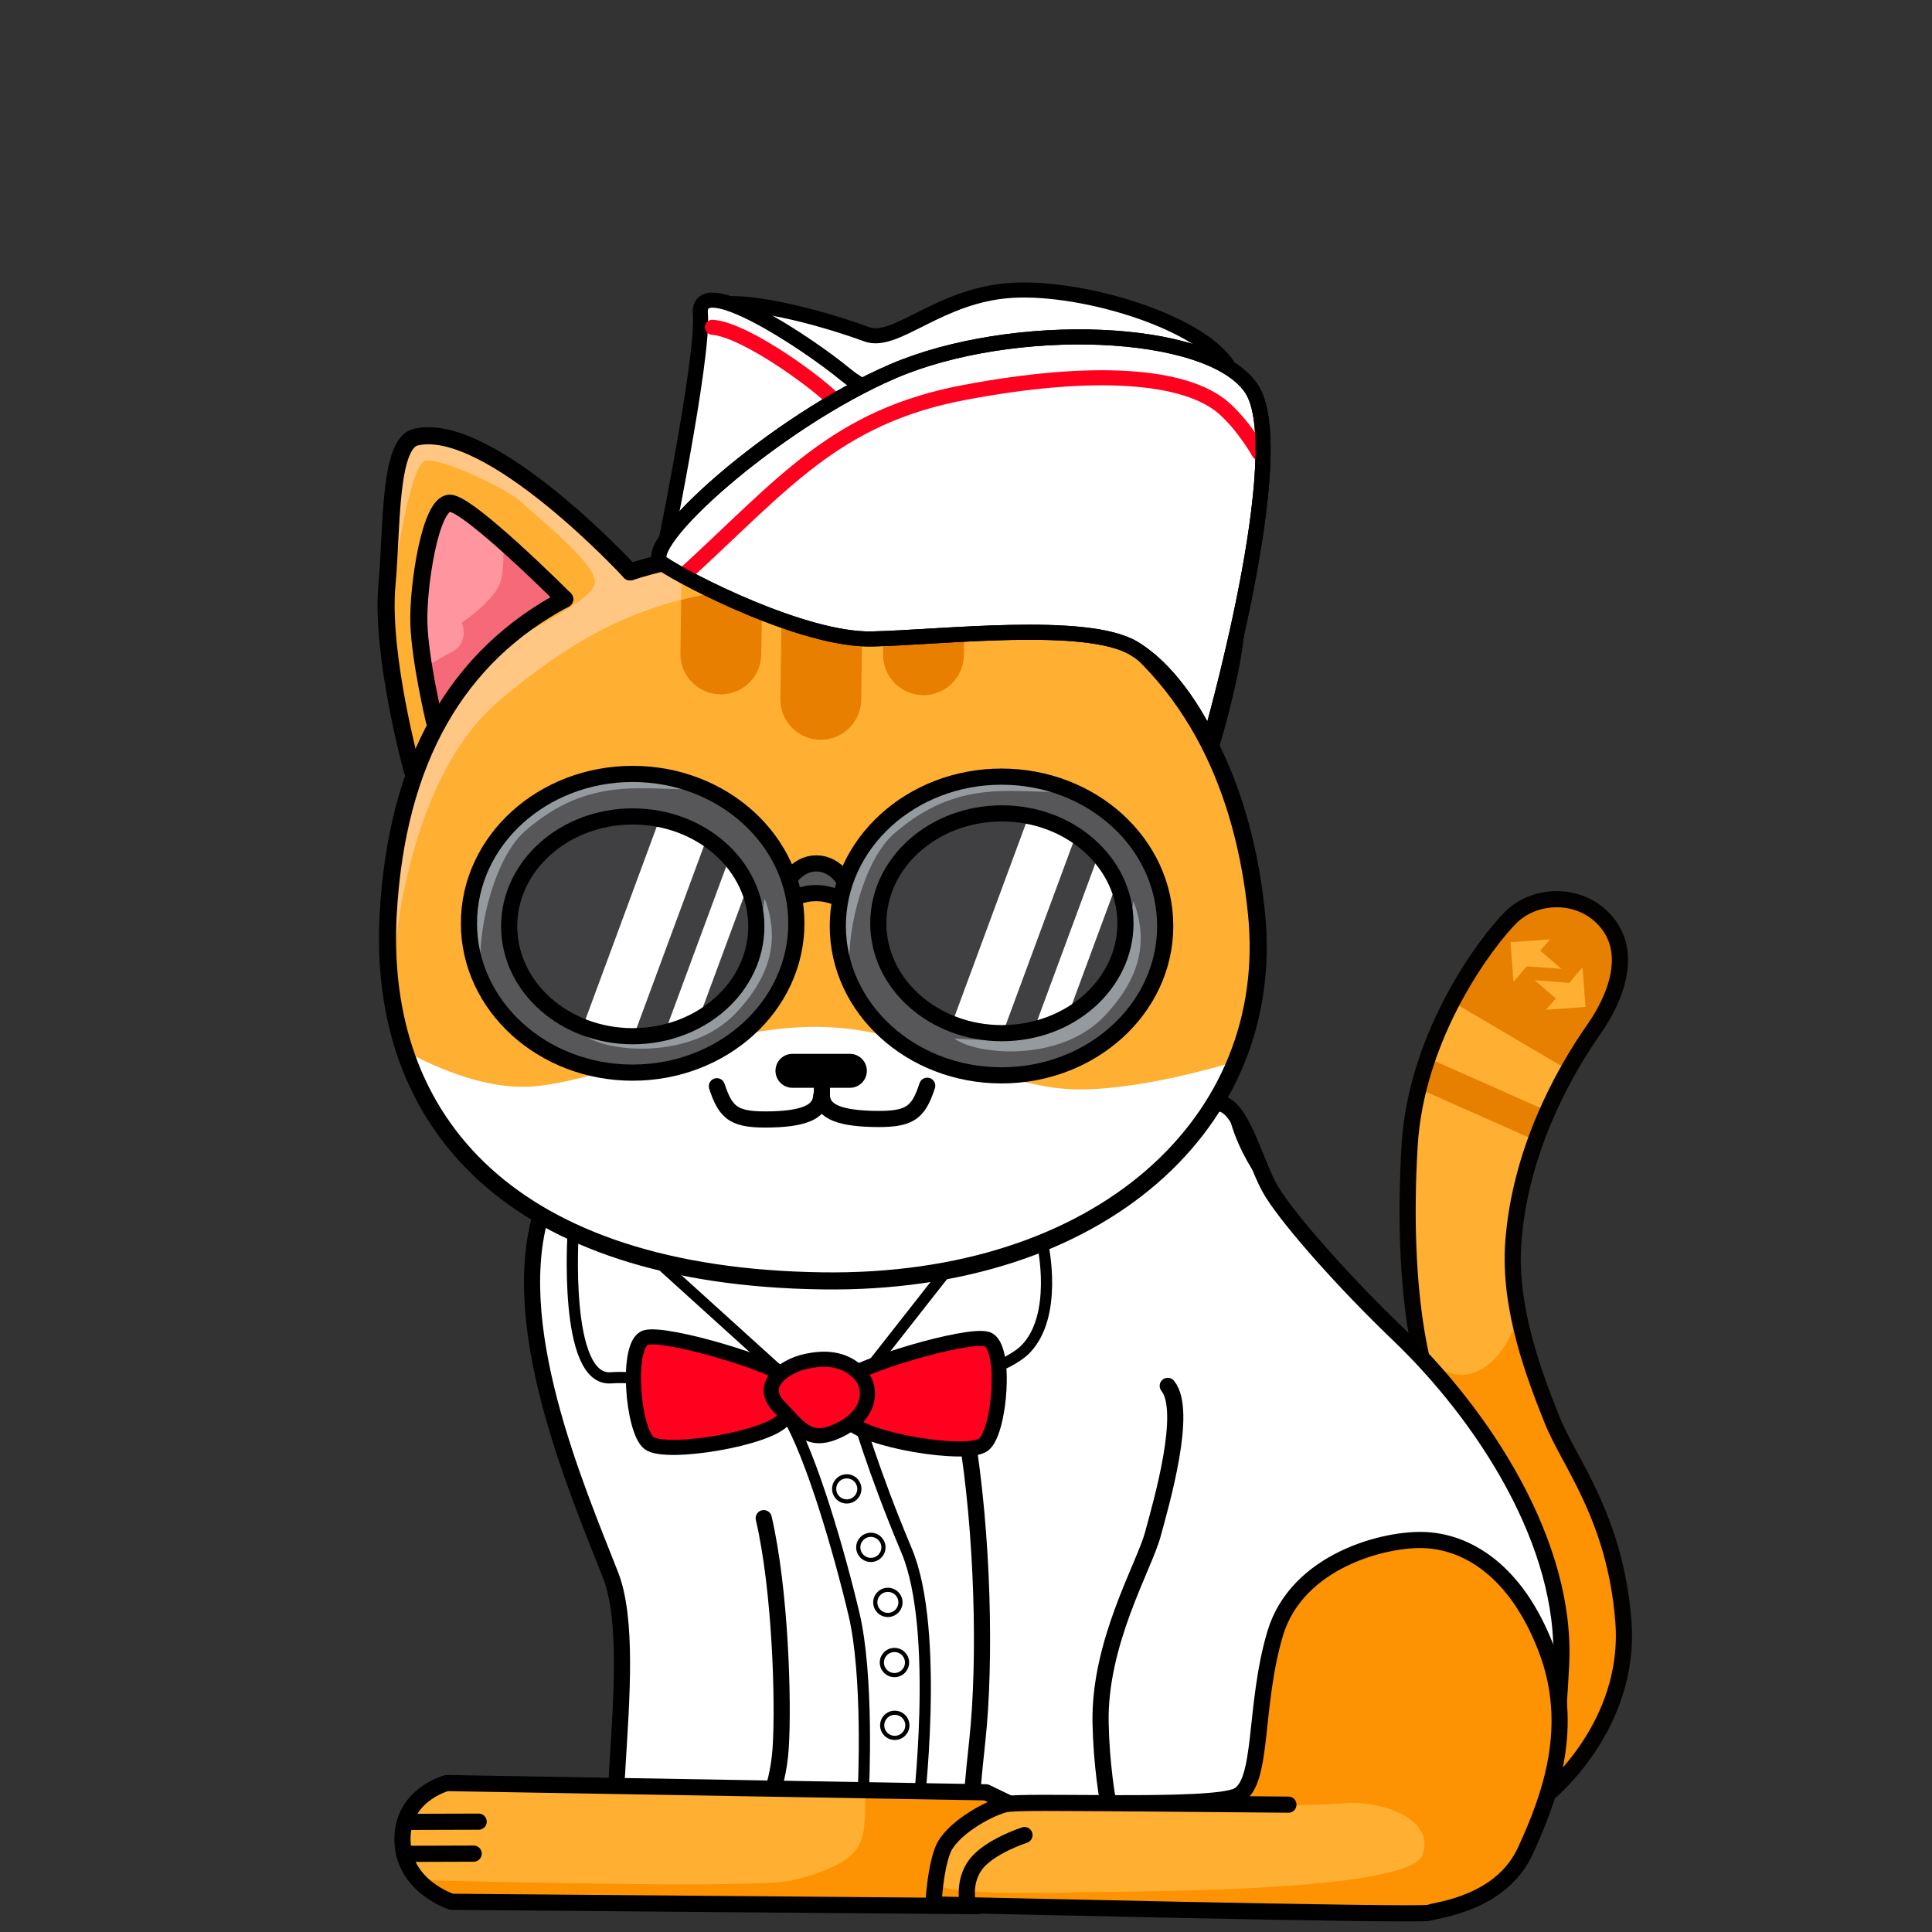 <?xml version="1.0" encoding="UTF-8" standalone="no"?><!DOCTYPE svg PUBLIC "-//W3C//DTD SVG 1.1//EN" "http://www.w3.org/Graphics/SVG/1.1/DTD/svg11.dtd"><svg width="100%" height="100%" viewBox="0 0 250 250" version="1.1" xmlns="http://www.w3.org/2000/svg" xmlns:xlink="http://www.w3.org/1999/xlink" xml:space="preserve" xmlns:serif="http://www.serif.com/" style="fill-rule:evenodd;clip-rule:evenodd;stroke-linecap:round;stroke-linejoin:round;stroke-miterlimit:1.5;"><rect x="0" y="0" width="250" height="250" fill="#333333" stroke="none"/><rect id="zeek-ice-cream" x="0" y="0" width="250" height="250" style="fill:none;"/><g id="Zeek"><path id="Tail" d="M200.396,232.021c0,0 10.717,-8.707 9.669,-22.207c-1.049,-13.5 -7.009,-20.533 -9.213,-26.051c-2.204,-5.519 -5.677,-14.41 -5.029,-23.045c0.867,-11.564 6.214,-21.521 10.48,-27.613c2.404,-3.434 5.691,-10.207 0.745,-14.656c-3.28,-2.951 -8.553,-2.699 -11.533,0.245c-2.98,2.943 -12.255,14.986 -13.117,29.622c-1.125,19.112 1.666,31.673 4.853,35.854c3.188,4.18 12.126,20.392 11.717,25.516c-0.408,5.124 1.428,22.335 1.428,22.335Z" style="fill:#fd9203;"/><clipPath id="_clip1"><path id="Tail1" serif:id="Tail" d="M200.396,232.021c0,0 10.717,-8.707 9.669,-22.207c-1.049,-13.5 -7.009,-20.533 -9.213,-26.051c-2.204,-5.519 -5.677,-14.41 -5.029,-23.045c0.867,-11.564 6.214,-21.521 10.48,-27.613c2.404,-3.434 5.691,-10.207 0.745,-14.656c-3.28,-2.951 -8.553,-2.699 -11.533,0.245c-2.98,2.943 -12.255,14.986 -13.117,29.622c-1.125,19.112 1.666,31.673 4.853,35.854c3.188,4.18 12.126,20.392 11.717,25.516c-0.408,5.124 1.428,22.335 1.428,22.335Z"/></clipPath><g clip-path="url(#_clip1)"><path d="M182.739,174.304c3.532,3.28 6.552,5.131 10.18,1.984c3.627,-3.148 5.458,-11.474 6.3,-14.395c0.842,-2.921 6.214,-19.19 9.989,-23.329c3.775,-4.14 8.661,-28.024 0.729,-29.305c-7.932,-1.281 -19.283,1.187 -25.497,10.083c-6.213,8.896 -5.233,51.681 -1.701,54.962Z" style="fill:#ffaf32;"/><path d="M186.645,128.863l18.432,10.864c-0,0 16.61,-22.033 6.049,-26.047c-10.562,-4.015 -17.617,1.898 -20.524,5.451c-2.907,3.554 -3.957,9.732 -3.957,9.732Z" style="fill:#e77f00;"/><path d="M201.727,144.435l-1.662,3.742l-20.666,-9.174l1.661,-3.742l20.667,9.174Z" style="fill:#e77f00;"/><g><path d="M205.168,130.299l-0.389,-5.123l-1.733,2.008l-4.472,-0.348l2.735,2.361l-1.266,1.467l5.125,-0.365Z" style="fill:#ffaf32;"/><path d="M195.456,121.918l0.389,5.123l1.722,-1.996l4.487,0.331l-2.736,-2.361l1.266,-1.467l-5.128,0.37Z" style="fill:#ffaf32;"/></g></g><path id="Tail2" serif:id="Tail" d="M200.396,232.021c0,0 10.717,-8.707 9.669,-22.207c-1.049,-13.5 -7.009,-20.533 -9.213,-26.051c-2.204,-5.519 -5.677,-14.41 -5.029,-23.045c0.867,-11.564 6.214,-21.521 10.48,-27.613c2.404,-3.434 5.691,-10.207 0.745,-14.656c-3.28,-2.951 -8.553,-2.699 -11.533,0.245c-2.98,2.943 -12.255,14.986 -13.117,29.622c-1.125,19.112 1.666,31.673 4.853,35.854c3.188,4.18 12.126,20.392 11.717,25.516c-0.408,5.124 1.428,22.335 1.428,22.335Z" style="fill:none;stroke:#040200;stroke-width:2.09px;"/><path id="Body" d="M132.737,245.663c-16.232,-0.235 -45.663,-0.623 -50.424,-0.691c-6.491,-0.092 1.141,-29.802 -3.31,-41.16c-4.451,-11.359 -13.749,-32.77 -8.691,-47.643c5.058,-14.873 34.205,-2.79 48.846,-5.78c14.641,-2.99 28.137,-8.415 38.624,-7.603c2.98,0.231 4.662,8.022 6.829,11.491c2.504,4.007 9.686,12.02 16.323,18.371c11.063,10.587 21.832,27.102 21.076,42.656c-0.757,15.554 -2.471,30.796 -24.733,30.695c-17.576,-0.08 -34.692,-0.194 -44.54,-0.336Z" style="fill:#fd9203;"/><clipPath id="_clip2"><path id="Body1" serif:id="Body" d="M132.737,245.663c-16.232,-0.235 -45.663,-0.623 -50.424,-0.691c-6.491,-0.092 1.141,-29.802 -3.31,-41.16c-4.451,-11.359 -13.749,-32.77 -8.691,-47.643c5.058,-14.873 34.205,-2.79 48.846,-5.78c14.641,-2.99 28.137,-8.415 38.624,-7.603c2.98,0.231 4.662,8.022 6.829,11.491c2.504,4.007 9.686,12.02 16.323,18.371c11.063,10.587 21.832,27.102 21.076,42.656c-0.757,15.554 -2.471,30.796 -24.733,30.695c-17.576,-0.08 -34.692,-0.194 -44.54,-0.336Z"/></clipPath><g clip-path="url(#_clip2)"><path d="M66.669,150.762c-2.43,5.28 -6.422,19.838 -3.575,27.133c2.846,7.295 3.992,12.59 9.806,18.292c5.815,5.701 6.353,18.432 6.613,23.025c0.26,4.592 -2.465,12.856 1.18,12.371c3.645,-0.484 8.314,3.156 9.876,-5.436c1.562,-8.591 2.777,-12.387 0.555,-23.321c-2.221,-10.935 -0.711,-13.793 3.506,-18.651c4.218,-4.858 20.203,7.045 24.872,4.592c4.669,-2.452 6.96,2.827 6.96,2.827c-0,0 1.874,20.745 1.093,24.744c-0.781,3.999 -0.486,13.73 3.281,10.512c3.766,-3.218 5.172,-12.434 7.376,-18.541c2.204,-6.108 1.25,-16.746 5.624,-20.089c4.373,-3.342 6.491,-2.702 7.359,-8.029c0.867,-5.326 2.621,10.087 9.23,9.006c9.011,-1.474 14.704,1.585 19.477,5.803c4.773,4.217 11.49,10.809 15.916,13.449c4.426,2.64 8.175,11.997 8.175,11.997c-0,-0 5.797,-23.369 -2.743,-35.35c-8.539,-11.981 -26.919,-40.332 -34.278,-44.909c-7.36,-4.577 -18.242,0.109 -18.242,0.109c0,0 -79.631,5.186 -82.061,10.466Z" style="fill:#ffaf32;"/><path d="M167.828,138.681c6.466,14.952 -3.441,21.39 -9.046,27.166" style="fill:none;stroke:#e87f00;stroke-width:13.95px;"/><path d="M178.993,158.323c5.034,15.493 -5.434,20.973 -11.557,26.197" style="fill:none;stroke:#e87f00;stroke-width:13.95px;"/><path d="M194.816,168.53c5.737,15.247 -4.47,21.199 -10.348,26.698" style="fill:none;stroke:#e87f00;stroke-width:13.95px;"/><path d="M84.011,143.718c-1.996,7.888 -6.347,17.182 -5.603,22.192c0.744,5.01 3.087,9.64 7.711,11.515c4.624,1.874 9.571,7.844 13.116,10.879c3.546,3.034 3.249,8.591 9.633,8.267c6.385,-0.323 14.319,-3.012 15.658,-12.128c1.339,-9.116 0.36,-17.261 4.761,-20.865c4.401,-3.604 11.901,-8.982 4.475,-11.057c-7.426,-2.075 -47.755,-16.692 -49.751,-8.803Z" style="fill:#fff;"/><path d="M70.312,156.169c0,-0 -5.081,20.391 1.109,33.066c6.19,12.674 7.576,43.265 7.576,43.265l95.185,5.987l25.818,-3.491c-0,-0 8.063,-26.421 -4.402,-44.929c-12.466,-18.508 -31.838,-32.168 -35.584,-44.831c-3.745,-12.664 -11.687,-2.846 -11.687,-2.846l-78.015,13.779Z" style="fill:#fff;stroke:#000;stroke-width:1.45px;"/><path d="M125.034,185.358c2.17,13.132 2.542,29.612 1.426,39.911c-1.116,10.298 -0.607,8.759 -0.992,11.024c-0.384,2.265 13.253,5.4 13.253,5.4l6.385,-1.094c-0,0 -2.467,-7.23 -2.69,-17.629c-0.224,-10.399 5.628,-20.24 6.756,-24.413c1.128,-4.173 4.575,-16 1.934,-19.224" style="fill:none;stroke:#000;stroke-width:2.09px;"/><path d="M98.826,196.449c2.17,9.339 2.579,23.799 2.195,29.724c-0.385,5.924 -2.703,9.394 -2.703,9.394" style="fill:none;stroke:#000;stroke-width:2.09px;"/></g><path id="Body2" serif:id="Body" d="M132.737,245.663c-16.232,-0.235 -45.663,-0.623 -50.424,-0.691c-6.491,-0.092 1.141,-29.802 -3.31,-41.16c-4.451,-11.359 -13.749,-32.77 -8.691,-47.643c5.058,-14.873 34.205,-2.79 48.846,-5.78c14.641,-2.99 28.137,-8.415 38.624,-7.603c2.98,0.231 4.662,8.022 6.829,11.491c2.504,4.007 9.686,12.02 16.323,18.371c11.063,10.587 21.832,27.102 21.076,42.656c-0.757,15.554 -2.471,30.796 -24.733,30.695c-17.576,-0.08 -34.692,-0.194 -44.54,-0.336Z" style="fill:none;stroke:#000;stroke-width:2.09px;"/><path d="M85.272,163.361l20.26,18.344c0,-0 -20.321,-3.886 -26.486,-3.415c-6.166,0.47 -4.877,-18.837 -4.877,-18.837l11.103,3.908Z" style="fill:none;stroke:#000;stroke-width:1.45px;"/><path d="M101.799,183.051c3.186,5.188 6.883,18.092 8.72,25.874c1.836,7.782 1.301,21.758 1.13,24.123c-0.17,2.364 7.127,1.554 7.127,1.554c-0,-0 2.919,-23.565 -1.459,-33.952c-4.378,-10.386 -6.567,-18.081 -6.567,-18.081c-0,0 -12.137,-4.706 -8.951,0.482Z" style="fill:none;stroke:#000;stroke-width:1.45px;"/><ellipse cx="109.57" cy="192.661" rx="1.63" ry="1.625" style="fill:#fff;stroke:#000;stroke-width:0.54px;"/><ellipse cx="112.689" cy="200.229" rx="1.63" ry="1.625" style="fill:#fff;stroke:#000;stroke-width:0.54px;"/><ellipse cx="114.89" cy="207.349" rx="1.63" ry="1.625" style="fill:#fff;stroke:#000;stroke-width:0.54px;"/><ellipse cx="115.742" cy="215.131" rx="1.63" ry="1.625" style="fill:#fff;stroke:#000;stroke-width:0.54px;"/><ellipse cx="115.784" cy="223.257" rx="1.63" ry="1.625" style="fill:#fff;stroke:#000;stroke-width:0.54px;"/><path d="M108.415,182.339l13.778,-17.544l12.769,-3.579c0,-0 1.983,9.073 -2.286,13.396c-4.269,4.324 -24.261,7.727 -24.261,7.727Z" style="fill:none;stroke:#000;stroke-width:1.45px;"/><path d="M108.753,178.819c1.854,-1.998 16.351,-6.301 18.953,-5.535c2.602,0.766 1.703,12.009 -0.437,13.649c-2.141,1.64 -15.636,-0.594 -17.434,-3.115c-1.798,-2.521 -2.936,-3.001 -1.082,-4.999Z" style="fill:#ff001e;stroke:#000;stroke-width:1.95px;"/><path d="M102.509,178.619c-1.854,-1.998 -16.352,-6.302 -18.954,-5.536c-2.602,0.766 -1.702,12.01 0.438,13.65c2.14,1.639 15.635,-0.595 17.434,-3.116c1.798,-2.52 2.936,-3 1.082,-4.998Z" style="fill:#ff001e;stroke:#000;stroke-width:1.95px;"/><path d="M104.194,176.184c-2.499,0.559 -6.191,2.915 -3.406,5.815c2.785,2.9 3.987,5.106 8.212,2.85c3.841,-2.051 3.954,-5.528 1.997,-7.326c-1.958,-1.797 -4.305,-1.898 -6.803,-1.339Z" style="fill:#ff001e;stroke:#000;stroke-width:1.95px;"/><path id="Left-Leg" serif:id="Left Leg" d="M127.598,231.925l-69.776,-1.199c0,-0 -5.871,1.498 -5.741,7.448c0.131,5.951 6.357,7.918 6.357,7.918l68.064,0.565l5.232,-12.737l-4.136,-1.995Z" style="fill:#fd9203;"/><clipPath id="_clip3"><path id="Left-Leg1" serif:id="Left Leg" d="M127.598,231.925l-69.776,-1.199c0,-0 -5.871,1.498 -5.741,7.448c0.131,5.951 6.357,7.918 6.357,7.918l68.064,0.565l5.232,-12.737l-4.136,-1.995Z"/></clipPath><g clip-path="url(#_clip3)"><path d="M50.292,243.181c0,-0 47.418,1.354 52.205,0.149c4.787,-1.205 8.27,-2.682 9.052,-5.513c0.782,-2.831 0.208,-7.635 0.208,-7.635l-59.575,-3.327l-4.248,11.767l2.358,4.559Z" style="fill:#ffaf32;"/><path d="M61.294,239.859l-12.074,0.038" style="fill:none;stroke:#000;stroke-width:2.09px;"/><path d="M61.939,235.722l-12.073,0.037" style="fill:none;stroke:#000;stroke-width:2.09px;"/></g><path id="Left-Leg2" serif:id="Left Leg" d="M127.598,231.925l-69.776,-1.199c0,-0 -5.871,1.498 -5.741,7.448c0.131,5.951 6.357,7.918 6.357,7.918l68.064,0.565l5.232,-12.737l-4.136,-1.995Z" style="fill:none;stroke:#000;stroke-width:2.09px;"/><path id="Right-Lef" serif:id="Right Lef" d="M184.593,199.297c-5.287,-0.324 -16.791,2.639 -19.594,12.104c-2.804,9.466 -1.471,19.263 -4.857,20.974c-3.386,1.712 -27.819,0.476 -30.191,1.124c-2.373,0.648 -6.954,3.275 -7.972,5.939c-1.017,2.663 -1.186,6.998 -1.186,6.998c0,-0 63.116,1.487 64.142,1.079c1.027,-0.408 9.287,-1.131 12.459,-8.049c3.173,-6.919 6.572,-16.06 2.671,-26.173c-3.902,-10.113 -10.184,-13.672 -15.472,-13.996Z" style="fill:#fd9203;"/><clipPath id="_clip4"><path id="Right-Lef1" serif:id="Right Lef" d="M184.593,199.297c-5.287,-0.324 -16.791,2.639 -19.594,12.104c-2.804,9.466 -1.471,19.263 -4.857,20.974c-3.386,1.712 -27.819,0.476 -30.191,1.124c-2.373,0.648 -6.954,3.275 -7.972,5.939c-1.017,2.663 -1.186,6.998 -1.186,6.998c0,-0 63.116,1.487 64.142,1.079c1.027,-0.408 9.287,-1.131 12.459,-8.049c3.173,-6.919 6.572,-16.06 2.671,-26.173c-3.902,-10.113 -10.184,-13.672 -15.472,-13.996Z"/></clipPath><g clip-path="url(#_clip4)"><path d="M121.04,243.653c0.683,1.53 13.78,1.351 18.2,1.213c4.419,-0.139 43.223,0.202 44.864,-4.895c1.641,-5.097 -6.297,-7.006 -10.053,-6.649c-3.756,0.358 -19.965,0.507 -22.844,0.758c-2.88,0.25 -19.71,-1.781 -22.104,-0.816c-2.393,0.965 -9.841,6.409 -8.063,10.389Z" style="fill:#ffaf32;"/><path d="M145.466,233.337l21.255,0.184" style="fill:none;stroke:#000;stroke-width:2.09px;"/><path d="M125.263,246.539c0,0 -0.76,-2.963 1.004,-5.29c1.764,-2.327 6.301,-3.791 6.301,-3.791" style="fill:none;stroke:#000;stroke-width:2.09px;"/></g><path id="Right-Lef2" serif:id="Right Lef" d="M184.593,199.297c-5.287,-0.324 -16.791,2.639 -19.594,12.104c-2.804,9.466 -1.471,19.263 -4.857,20.974c-3.386,1.712 -27.819,0.476 -30.191,1.124c-2.373,0.648 -6.954,3.275 -7.972,5.939c-1.017,2.663 -1.186,6.998 -1.186,6.998c0,-0 63.116,1.487 64.142,1.079c1.027,-0.408 9.287,-1.131 12.459,-8.049c3.173,-6.919 6.572,-16.06 2.671,-26.173c-3.902,-10.113 -10.184,-13.672 -15.472,-13.996Z" style="fill:none;stroke:#000;stroke-width:2.09px;"/><g id="Head"><g id="Face"><path id="Face-Colors" serif:id="Face Colors" d="M106.413,165.744c30.958,0.43 54.514,-15.902 56.041,-39.985c1.021,-16.101 -5.894,-29.656 -5.669,-30.153c2.64,-5.823 1.946,-5.923 1.409,-16.564c-0.457,-9.035 5.578,-20.741 0.664,-22.267c-5.403,-1.679 -26.877,17.448 -26.877,17.448c0,-0 -10.101,-3.538 -24.845,-3.968c-9.906,-0.288 -26.104,3.609 -26.104,3.609c-0,-0 -19.359,-20.064 -27.059,-17.246c-4.969,1.82 -3.905,17.761 -3.679,26.54c0.179,6.979 2.638,15.816 2.647,18.573c0.008,2.757 -3.071,7.508 -2.812,22.673c0.469,27.399 25.326,40.909 56.284,41.34Z" style="fill:#ffaf32;"/><clipPath id="_clip5"><path id="Face-Colors1" serif:id="Face Colors" d="M106.413,165.744c30.958,0.43 54.514,-15.902 56.041,-39.985c1.021,-16.101 -5.894,-29.656 -5.669,-30.153c2.64,-5.823 1.946,-5.923 1.409,-16.564c-0.457,-9.035 5.578,-20.741 0.664,-22.267c-5.403,-1.679 -26.877,17.448 -26.877,17.448c0,-0 -10.101,-3.538 -24.845,-3.968c-9.906,-0.288 -26.104,3.609 -26.104,3.609c-0,-0 -19.359,-20.064 -27.059,-17.246c-4.969,1.82 -3.905,17.761 -3.679,26.54c0.179,6.979 2.638,15.816 2.647,18.573c0.008,2.757 -3.071,7.508 -2.812,22.673c0.469,27.399 25.326,40.909 56.284,41.34Z"/></clipPath><g clip-path="url(#_clip5)"><path d="M119.875,58.532l-0.381,26.188" style="fill:none;stroke:#e87f00;stroke-width:10.46px;"/><path d="M93.659,58.43l-0.382,26.188" style="fill:none;stroke:#e87f00;stroke-width:10.46px;"/><path d="M106.589,64.304l-0.382,26.188" style="fill:none;stroke:#e87f00;stroke-width:10.46px;"/><path d="M47.725,133.136c0,0 11.62,8.365 21.496,7.428c9.876,-0.937 24.125,-8.177 37.681,-7.662c13.555,0.515 21.903,8.42 33.758,8.06c11.854,-0.359 27.301,-6.264 27.301,-6.264c0,0 -13.625,20.612 -19.066,24.642c-5.441,4.03 -44.822,11.528 -52.051,9.724c-7.229,-1.804 -36.188,-12.137 -42.029,-19.846c-5.84,-7.709 -7.09,-16.082 -7.09,-16.082Z" style="fill:#fff;"/><path d="M105.982,75.644c26.234,-0.094 40.524,8.928 39.85,8.068c-3.031,-3.863 -8.418,-4.045 -8.809,-7.357c-0.357,-3.028 6.257,-8.755 9.668,-10.622c3.411,-1.867 9.277,-5.756 11.542,-4.639c2.265,1.117 3.228,9.513 4.764,11.465c1.536,1.953 4.634,-8.693 4.634,-8.693c0,0 -0.798,-17.237 -10.726,-12.855c-9.928,4.381 -22.624,21.626 -25.609,20.572c-2.985,-1.054 -17.877,-4.421 -23.388,-4.054c-5.51,0.367 -24.733,3.382 -24.733,3.382c0,0 -22.667,-17.104 -27.18,-16.722c-4.512,0.383 -6.517,0.414 -6.517,4.054c0,3.64 1.58,15.746 1.58,15.746c-0,-0 2.004,-13.879 3.966,-14.364c1.961,-0.484 10.76,3.687 12.626,5.499c1.866,1.812 9.911,8.13 9.303,10.442c-0.607,2.312 -8.253,5.624 -10.5,7.49c-2.248,1.867 -10.032,10.755 -11.56,14.903c-1.527,4.147 -5.094,13.527 -5.024,18.338c0.069,4.811 1.076,8.568 1.076,8.568c-0,0 1.163,-23.681 13.746,-34.272c12.583,-10.59 22.832,-14.883 41.291,-14.949Z" style="fill:#ffc783;"/><clipPath id="_clip6"><path d="M105.982,75.644c26.234,-0.094 40.524,8.928 39.85,8.068c-3.031,-3.863 -8.418,-4.045 -8.809,-7.357c-0.357,-3.028 6.257,-8.755 9.668,-10.622c3.411,-1.867 9.277,-5.756 11.542,-4.639c2.265,1.117 3.228,9.513 4.764,11.465c1.536,1.953 4.634,-8.693 4.634,-8.693c0,0 -0.798,-17.237 -10.726,-12.855c-9.928,4.381 -22.624,21.626 -25.609,20.572c-2.985,-1.054 -17.877,-4.421 -23.388,-4.054c-5.51,0.367 -24.733,3.382 -24.733,3.382c0,0 -22.667,-17.104 -27.18,-16.722c-4.512,0.383 -6.517,0.414 -6.517,4.054c0,3.64 1.58,15.746 1.58,15.746c-0,-0 2.004,-13.879 3.966,-14.364c1.961,-0.484 10.76,3.687 12.626,5.499c1.866,1.812 9.911,8.13 9.303,10.442c-0.607,2.312 -8.253,5.624 -10.5,7.49c-2.248,1.867 -10.032,10.755 -11.56,14.903c-1.527,4.147 -5.094,13.527 -5.024,18.338c0.069,4.811 1.076,8.568 1.076,8.568c-0,0 1.163,-23.681 13.746,-34.272c12.583,-10.59 22.832,-14.883 41.291,-14.949Z"/></clipPath><g clip-path="url(#_clip6)"><path d="M106.589,64.304l-0.382,26.188" style="fill:none;stroke:#ffaf32;stroke-width:10.46px;"/><path d="M93.659,58.43l-0.382,26.188" style="fill:none;stroke:#ffaf32;stroke-width:10.46px;"/><path d="M119.875,58.532l-0.381,26.188" style="fill:none;stroke:#ffaf32;stroke-width:10.46px;"/></g></g><path d="M141.068,79.292c1.429,-3.395 9.472,-12.04 15.021,-13.918c0,-0 4.235,9.153 3.715,13.41c-0.521,4.257 -3.211,16.714 -3.211,16.714c-0,0 -6.552,-8.729 -8.635,-10.825c-3.159,-3.179 -6.89,-5.381 -6.89,-5.381Z" style="fill:#f66978;"/><clipPath id="_clip7"><path d="M141.068,79.292c1.429,-3.395 9.472,-12.04 15.021,-13.918c0,-0 4.235,9.153 3.715,13.41c-0.521,4.257 -3.211,16.714 -3.211,16.714c-0,0 -6.552,-8.729 -8.635,-10.825c-3.159,-3.179 -6.89,-5.381 -6.89,-5.381Z"/></clipPath><g clip-path="url(#_clip7)"><path d="M156.194,65.561l-6.761,5.233c0,0 -1.787,6.241 0.408,7.795c2.196,1.554 4.565,3.155 4.565,3.155c-0,0 -0.842,2.054 1.111,3.312c1.952,1.257 3.861,0.351 3.861,0.351c0,0 0.799,-7.646 0.061,-11.239c-0.737,-3.593 -3.245,-8.607 -3.245,-8.607Z" style="fill:#ff969f;"/></g><path d="M72.216,78.253c-1.429,-3.395 -9.212,-11.298 -14.762,-13.176c0,-0 -3.636,10.091 -3.696,13.66c-0.073,4.288 2.178,14.449 2.178,14.449c-0,0 7.307,-7.456 9.39,-9.552c3.158,-3.178 6.89,-5.381 6.89,-5.381Z" style="fill:#f66978;"/><clipPath id="_clip8"><path d="M72.216,78.253c-1.429,-3.395 -9.212,-11.298 -14.762,-13.176c0,-0 -3.636,10.091 -3.696,13.66c-0.073,4.288 2.178,14.449 2.178,14.449c-0,0 7.307,-7.456 9.39,-9.552c3.158,-3.178 6.89,-5.381 6.89,-5.381Z"/></clipPath><g clip-path="url(#_clip8)"><path d="M64.839,68.092c-0,-0 0.98,6.006 -0.599,8.294c-1.58,2.289 -4.487,4.171 -4.487,4.171c0,0 1.111,2.624 -1.432,3.89c-2.542,1.265 -4.573,3.217 -5.398,1.046c-0.824,-2.171 1.615,-18.174 3.958,-20.604c2.343,-2.429 7.958,3.203 7.958,3.203Z" style="fill:#ff969f;"/></g><g id="Face-Outline" serif:id="Face Outline"><path id="Face1" serif:id="Face" d="M140.406,78.696c14.568,8.965 20.617,24.148 22.18,39.455c2.768,27.119 -20.261,48.088 -56.173,47.593c-40.069,-0.553 -57.742,-20.345 -56.172,-47.593c1.145,-19.883 8.913,-33.242 22.828,-40.623" style="fill:none;stroke:#000;stroke-width:2.21px;"/><path d="M73.069,77.528c0,0 -12.329,-12.345 -14.849,-12.414c-2.52,-0.069 -4.151,10.666 -4.019,15.489c0.131,4.824 2.007,12.696 2.007,12.696" style="fill:none;stroke:#000;stroke-width:2.21px;"/><path d="M140.406,78.696c0,0 13.725,-14.194 15.336,-13.238c1.611,0.956 4.742,10.909 4.131,16.676c-0.611,5.767 -3.065,13.888 -3.065,13.888" style="fill:none;stroke:#000;stroke-width:2.21px;"/><path d="M81.538,74.004c-0,0 -18.162,-19.71 -27.754,-17.432c-3.499,0.832 -3.047,11.961 -3.707,19.051c-0.853,9.156 3.296,24.18 3.296,24.18" style="fill:none;stroke:#000;stroke-width:2.21px;"/><path d="M81.538,74.004c7.131,-2.271 15.437,-3.404 24.875,-3.446c10.465,-0.047 19.123,1.528 26.247,4.306" style="fill:none;stroke:#000;stroke-width:2.21px;"/></g></g><g id="Grin"><path d="M119.981,140.495c-1.189,3.628 -2.308,4.414 -7.143,4.289c-4.835,-0.126 -6.395,-1.236 -6.483,-2.983l-0.001,-1.618" style="fill:none;stroke:#000;stroke-width:2.09px;"/><path d="M92.764,140.561c1.189,3.628 2.308,4.414 7.143,4.288c4.835,-0.125 6.27,-1.305 6.358,-3.053" style="fill:none;stroke:#000;stroke-width:2.09px;"/><path d="M109.974,136.366c1.213,0 2.196,0.984 2.196,2.196c-0,0.001 -0,0.002 -0,0.003c-0,1.213 -0.983,2.196 -2.196,2.196c-2.12,0 -5.311,0 -7.43,0c-1.213,0 -2.196,-0.983 -2.196,-2.196c-0,-0.001 -0,-0.002 -0,-0.003c-0,-1.212 0.983,-2.196 2.196,-2.196c2.119,0 5.31,0 7.43,0Z"/></g><g id="Glasses"><path d="M110.135,117.25c-1.046,-0.917 -2.699,-1.668 -4.498,-1.681c-1.799,-0.013 -3.463,0.714 -4.522,1.616c0.022,-3.033 2.06,-5.48 4.549,-5.462c2.489,0.018 4.492,2.495 4.471,5.527Z" style="fill:#575759;stroke:#000;stroke-width:2.09px;"/><g id="Left-Lens" serif:id="Left Lens"><ellipse cx="81.865" cy="119.472" rx="21.183" ry="19.327" style="fill:#575759;"/><clipPath id="_clip9"><ellipse cx="81.865" cy="119.472" rx="21.183" ry="19.327"/></clipPath><g clip-path="url(#_clip9)"><path d="M75.765,134.036c3.962,0.212 12.338,0.916 16.68,-3.118c3.582,-3.328 5.709,-9 6.501,-14.662c1.871,4.992 1.083,9.765 -3.763,14.868c-5.805,6.114 -16.688,5.007 -19.418,2.912Z" style="fill:#959a9e;"/><path d="M90.698,102.123c-7.15,0.262 -14.292,-2.003 -22.789,5.444c-3.676,3.223 -6.032,11.856 -5.735,17.566c-2.785,-4.547 -1.454,-10.976 2.713,-16.648c7.95,-10.822 22.733,-7.901 25.811,-6.362Z" style="fill:#959a9e;"/></g><ellipse cx="81.865" cy="119.472" rx="21.183" ry="19.327" style="fill:none;stroke:#000;stroke-width:2.09px;"/><ellipse cx="81.878" cy="119.866" rx="15.99" ry="14.219" style="fill:#404042;"/><clipPath id="_clip10"><ellipse cx="81.878" cy="119.866" rx="15.99" ry="14.219"/></clipPath><g clip-path="url(#_clip10)"><path d="M92.439,105.81l-12.109,32.761l-6.185,-2.286l12.11,-32.761l6.184,2.286Z" style="fill:#fff;"/><path d="M99.491,107.251l-12.11,32.761l-3.272,-1.209l12.11,-32.761l3.272,1.209Z" style="fill:#fff;"/></g><ellipse cx="81.878" cy="119.866" rx="15.99" ry="14.219" style="fill:none;stroke:#000;stroke-width:2.09px;"/></g><g id="Right-Lens" serif:id="Right Lens"><ellipse cx="129.595" cy="119.824" rx="21.183" ry="19.327" style="fill:#575759;"/><clipPath id="_clip11"><ellipse cx="129.595" cy="119.824" rx="21.183" ry="19.327"/></clipPath><g clip-path="url(#_clip11)"><path d="M123.495,134.387c3.962,0.212 12.338,0.916 16.68,-3.118c3.582,-3.328 5.709,-8.999 6.501,-14.662c1.871,4.993 1.083,9.765 -3.763,14.869c-5.805,6.114 -16.688,5.006 -19.418,2.911Z" style="fill:#959a9e;"/><path d="M138.428,102.474c-7.15,0.262 -14.292,-2.003 -22.789,5.445c-3.676,3.223 -6.032,11.856 -5.736,17.566c-2.784,-4.547 -1.453,-10.977 2.713,-16.648c7.951,-10.822 22.734,-7.902 25.812,-6.363Z" style="fill:#959a9e;"/></g><ellipse cx="129.595" cy="119.824" rx="21.183" ry="19.327" style="fill:none;stroke:#000;stroke-width:2.09px;"/><ellipse cx="129.643" cy="119.472" rx="15.99" ry="14.219" style="fill:#404042;"/><clipPath id="_clip12"><ellipse cx="129.643" cy="119.472" rx="15.99" ry="14.219"/></clipPath><g clip-path="url(#_clip12)"><path d="M140.204,105.416l-12.11,32.761l-6.184,-2.286l12.109,-32.761l6.185,2.286Z" style="fill:#fff;"/><path d="M147.255,106.857l-12.109,32.761l-3.272,-1.21l12.109,-32.76l3.272,1.209Z" style="fill:#fff;"/></g><ellipse cx="129.643" cy="119.472" rx="15.99" ry="14.219" style="fill:none;stroke:#000;stroke-width:2.09px;"/></g></g></g><path d="M94.363,39.272c5.597,-0.011 14.035,2.589 17.795,3.985c3.759,1.397 9.405,-5.167 18.881,-5.693c9.477,-0.526 25.1,4.361 28.108,10.269c3.008,5.908 1.826,9.915 1.826,9.915l-58.579,-5.221c0,0 -13.627,-13.244 -8.031,-13.255Z" style="fill:#fff;stroke:#000;stroke-width:1.95px;"/><path d="M85.614,72.861c0,-0 5.501,-26.575 5.012,-32.246c-0.489,-5.672 13.738,3.695 18.739,7.82c5.001,4.125 12.806,4.683 12.806,4.683l-36.557,19.743Z" style="fill:#fff;stroke:#000;stroke-width:1.95px;"/><path d="M92.187,42.348c4.506,0.34 14.566,7.902 15.931,9.651" style="fill:none;stroke:#ff001e;stroke-width:1.95px;"/><path d="M85.614,72.861c3.186,2.192 18.392,10.001 27.2,9.819c8.808,-0.183 27.857,-2.482 33.944,1.235c6.087,3.717 9.739,12.127 9.739,12.127c0,0 10.921,-37.907 5.371,-45.856c-5.55,-7.949 -30.9,-8.755 -46.285,-2.16c-15.385,6.596 -33.155,22.643 -29.969,24.835Z" style="fill:#fff;stroke:#000;stroke-width:1.95px;"/><path d="M88.633,74.277c12.854,-11.773 19.502,-20.353 36.188,-23.501c16.686,-3.147 28.67,-2.309 33.595,2.081c2.617,2.332 4.497,5.717 4.497,5.717" style="fill:none;stroke:#ff001e;stroke-width:1.95px;"/><path d="M85.614,72.861c3.186,2.192 18.392,10.001 27.2,9.819c8.808,-0.183 27.857,-2.482 33.944,1.235c6.087,3.717 9.739,12.127 9.739,12.127c0,0 10.921,-37.907 5.371,-45.856c-5.55,-7.949 -30.9,-8.755 -46.285,-2.16c-15.385,6.596 -33.155,22.643 -29.969,24.835Z" style="fill:none;stroke:#000;stroke-width:1.95px;"/></g></svg>